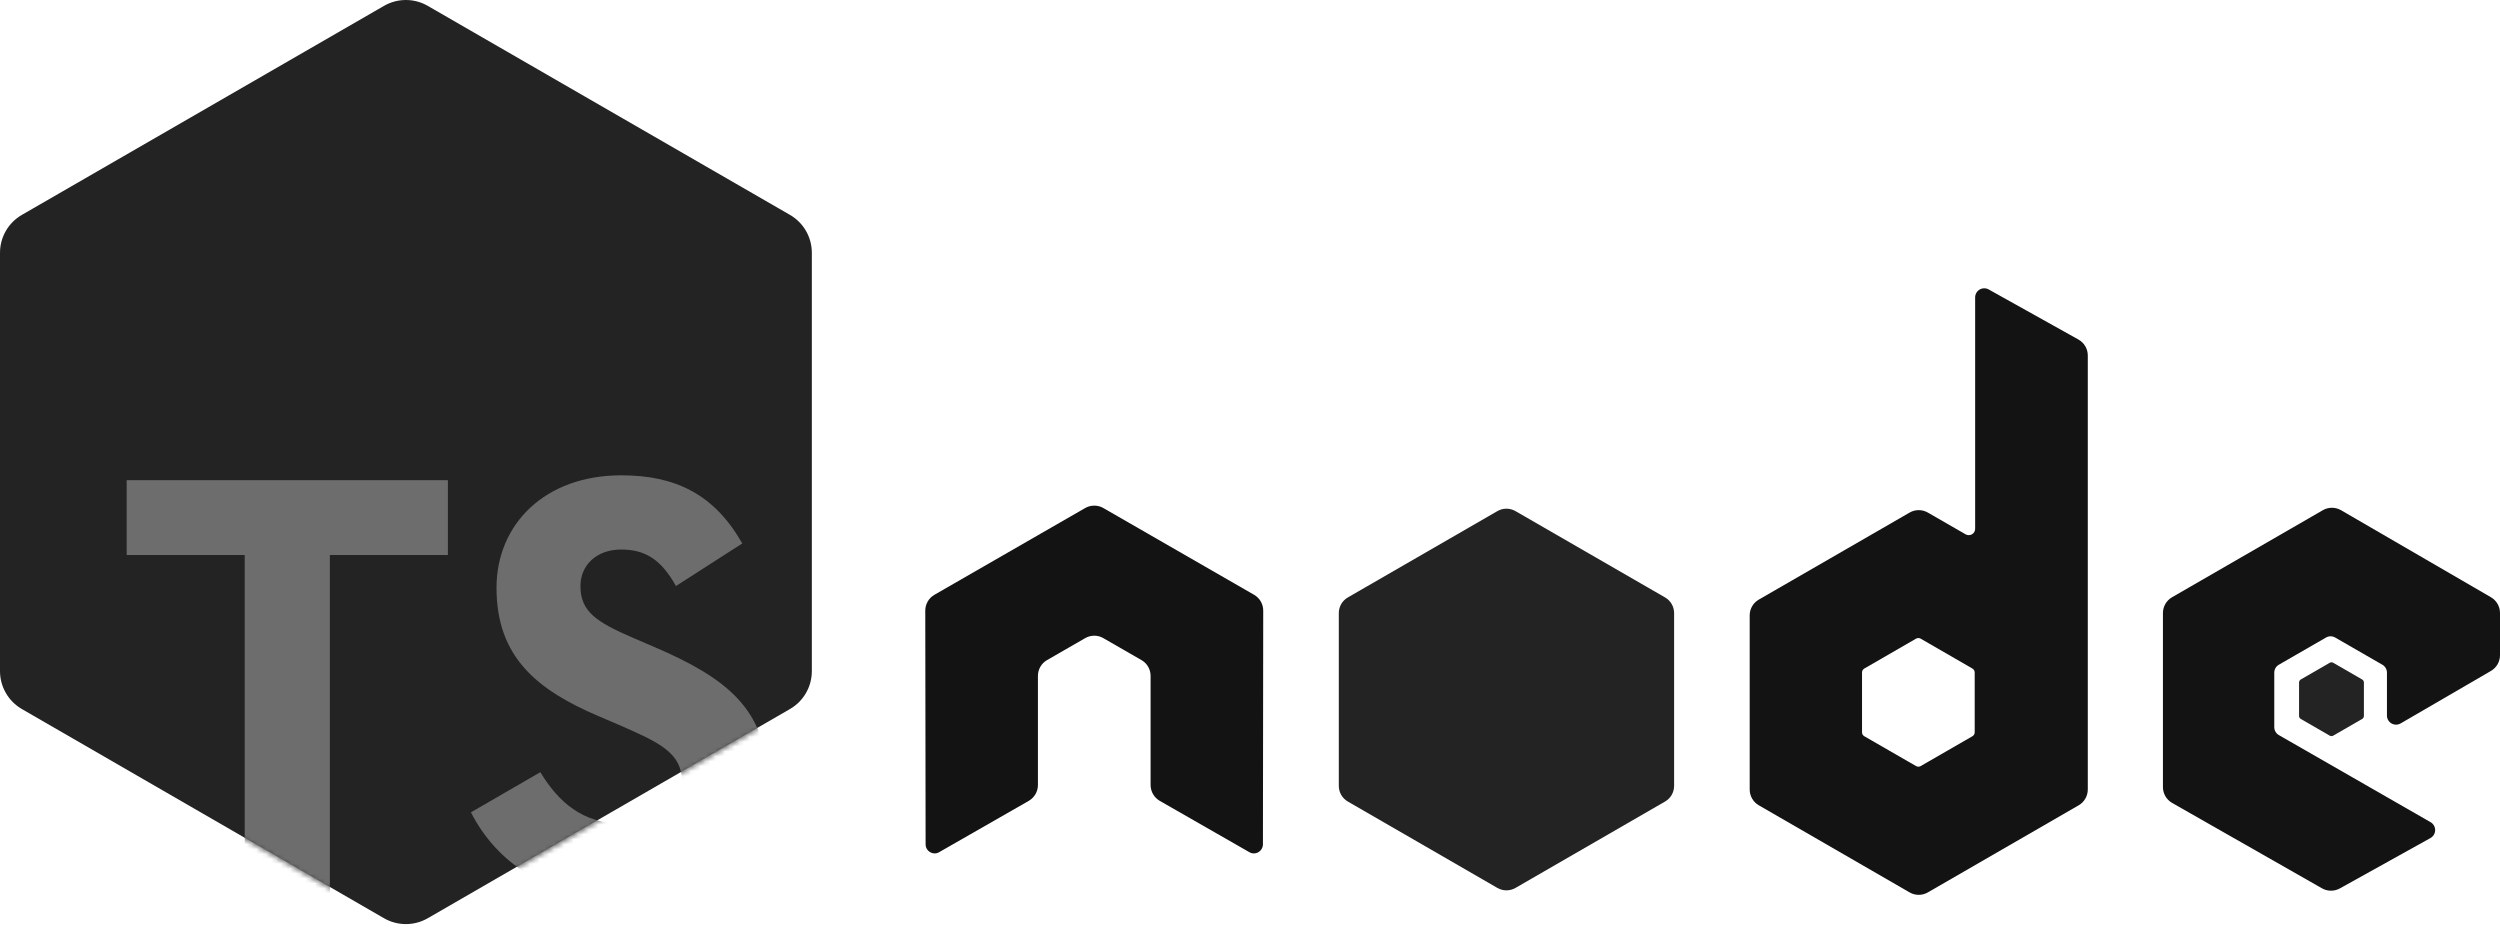 <?xml version="1.0" encoding="UTF-8"?>
<svg width="512px" height="190px" viewBox="0 0 512 190" version="1.1" xmlns="http://www.w3.org/2000/svg" xmlns:xlink="http://www.w3.org/1999/xlink" preserveAspectRatio="xMidYMid">
    <title>ts-node</title>
    <defs>
        <path d="M78.646,1.201 L4.482,44.008 C1.707,45.607 0,48.565 0,51.765 L0,51.765 L0,137.45 C0,140.652 1.707,143.608 4.478,145.211 L4.478,145.211 L78.642,188.053 C81.415,189.655 84.832,189.655 87.606,188.053 L87.606,188.053 L161.785,145.211 C164.558,143.608 166.265,140.652 166.265,137.45 L166.265,137.45 L166.265,51.768 C166.265,48.565 164.558,45.607 161.784,44.008 L161.784,44.008 L87.602,1.201 C86.216,0.399 84.671,0 83.123,0 L83.123,0 C81.576,0 80.029,0.399 78.646,1.201 L78.646,1.201 Z" id="tsnode-path-1"></path>
    </defs>
    <g>
				<path d="M78.645,1.2 L4.481,44.008 C1.707,45.607 0,48.565 0,51.764 L0,137.45 C0,140.652 1.707,143.608 4.478,145.211 L78.641,188.053 C81.414,189.654 84.831,189.654 87.606,188.053 L161.785,145.211 C164.558,143.608 166.265,140.652 166.265,137.45 L166.265,51.768 C166.265,48.565 164.558,45.607 161.784,44.008 L87.602,1.2 C86.217,0.399 84.67,0 83.123,0 C81.577,0 80.029,0.399 78.645,1.2" fill="rgb(35,35,35)"></path>
				<g transform="translate(0, 0.411)">
						<mask id="mask-2" fill="rgb(109,109,109)">
								<use xlink:href="#tsnode-path-1"></use>
						</mask>
						<polygon fill="rgb(109,109,109)" mask="url(#mask-2)" points="50.114 182.649 67.556 182.649 67.556 113.255 91.726 113.255 91.726 97.93 25.944 97.93 25.944 113.255 50.114 113.255"></polygon>
						<path d="M128.221,183.77 C144.791,183.77 157.125,175.174 157.125,159.476 C157.125,144.899 148.778,138.421 133.952,132.067 L129.592,130.198 C122.116,126.958 118.877,124.841 118.877,119.608 C118.877,115.372 122.116,112.133 127.225,112.133 C132.208,112.133 135.448,114.251 138.437,119.608 L152.017,110.887 C146.287,100.796 138.313,96.934 127.225,96.934 C111.652,96.934 101.684,106.901 101.684,119.982 C101.684,134.185 110.032,140.912 122.615,146.27 L126.975,148.138 C134.949,151.627 139.684,153.745 139.684,159.725 C139.684,164.708 135.073,168.322 127.848,168.322 C119.252,168.322 114.393,163.836 110.655,157.731 L96.452,165.954 C101.56,176.045 112.025,183.77 128.221,183.77 Z" fill="rgb(109,109,109)" mask="url(#mask-2)"></path>
				</g>
				<g transform="translate(189.496, 59.045)">
						<path d="M69.213,66.014 C69.213,64.672 68.506,63.438 67.348,62.773 L36.47,45.003 C35.948,44.696 35.362,44.536 34.77,44.512 L34.451,44.512 C33.86,44.536 33.276,44.696 32.745,45.003 L1.867,62.773 C0.716,63.438 0,64.672 0,66.014 L0.068,113.864 C0.068,114.53 0.413,115.148 1,115.475 C1.573,115.819 2.281,115.819 2.852,115.475 L21.203,104.967 C22.363,104.277 23.07,103.062 23.07,101.731 L23.07,79.376 C23.07,78.043 23.775,76.809 24.932,76.147 L32.745,71.647 C33.328,71.31 33.965,71.146 34.615,71.146 C35.251,71.146 35.904,71.31 36.47,71.647 L44.282,76.147 C45.437,76.809 46.146,78.043 46.146,79.376 L46.146,101.731 C46.146,103.062 46.862,104.286 48.015,104.967 L66.361,115.475 C66.937,115.819 67.656,115.819 68.226,115.475 C68.794,115.148 69.152,114.53 69.152,113.864 L69.213,66.014 Z" fill="rgb(19,19,19)"></path>
						<path d="M217.789,0.236 C217.211,-0.086 216.505,-0.078 215.934,0.256 C215.365,0.592 215.014,1.203 215.014,1.865 L215.014,49.252 C215.014,49.718 214.765,50.149 214.363,50.383 C213.959,50.616 213.461,50.616 213.057,50.383 L205.322,45.927 C204.169,45.262 202.749,45.263 201.596,45.929 L170.706,63.755 C169.551,64.421 168.84,65.653 168.84,66.985 L168.84,102.646 C168.84,103.979 169.551,105.21 170.705,105.878 L201.593,123.719 C202.748,124.385 204.17,124.385 205.325,123.719 L236.219,105.878 C237.373,105.21 238.084,103.979 238.084,102.646 L238.084,13.751 C238.084,12.4 237.352,11.152 236.17,10.493 L217.789,0.236 Z M214.922,90.93 C214.922,91.262 214.745,91.571 214.456,91.736 L203.85,97.85 C203.562,98.015 203.207,98.015 202.918,97.85 L192.313,91.736 C192.023,91.571 191.846,91.262 191.846,90.93 L191.846,78.683 C191.846,78.35 192.023,78.042 192.312,77.875 L202.917,71.749 C203.207,71.582 203.562,71.582 203.851,71.749 L214.457,77.875 C214.745,78.042 214.922,78.35 214.922,78.683 L214.922,90.93 Z" fill="rgb(19,19,19)"></path>
						<path d="M320.648,78.362 C321.797,77.695 322.504,76.466 322.504,75.138 L322.504,66.495 C322.504,65.167 321.797,63.937 320.647,63.269 L289.955,45.449 C288.801,44.778 287.375,44.777 286.218,45.446 L255.338,63.272 C254.185,63.939 253.473,65.17 253.473,66.502 L253.473,102.155 C253.473,103.496 254.193,104.732 255.358,105.395 L286.045,122.881 C287.177,123.527 288.564,123.535 289.703,122.902 L308.264,112.585 C308.852,112.258 309.219,111.64 309.222,110.968 C309.227,110.295 308.87,109.672 308.287,109.337 L277.212,91.501 C276.631,91.168 276.275,90.55 276.275,89.882 L276.275,78.709 C276.275,78.043 276.63,77.426 277.208,77.094 L286.879,71.518 C287.454,71.186 288.166,71.186 288.74,71.518 L298.417,77.094 C298.995,77.426 299.351,78.043 299.351,78.709 L299.351,87.5 C299.351,88.168 299.707,88.784 300.285,89.117 C300.864,89.451 301.576,89.449 302.152,89.113 L320.648,78.362 Z" fill="rgb(19,19,19)"></path>
						<path d="M287.631,76.692 C287.852,76.564 288.126,76.564 288.347,76.692 L294.274,80.112 C294.496,80.24 294.632,80.476 294.632,80.732 L294.632,87.577 C294.632,87.832 294.496,88.069 294.274,88.197 L288.347,91.616 C288.126,91.744 287.852,91.744 287.631,91.616 L281.708,88.197 C281.487,88.069 281.35,87.832 281.35,87.577 L281.35,80.732 C281.35,80.476 281.487,80.24 281.708,80.112 L287.631,76.692 Z" fill="rgb(35,35,35)"></path>
						<path d="M117.173,45.629 L86.542,63.31 C85.396,63.97 84.691,65.192 84.691,66.514 L84.691,101.903 C84.691,103.226 85.396,104.447 86.54,105.109 L117.171,122.804 C118.316,123.464 119.728,123.464 120.874,122.804 L151.512,105.109 C152.657,104.447 153.362,103.226 153.362,101.903 L153.362,66.515 C153.362,65.192 152.657,63.97 151.511,63.31 L120.872,45.629 C120.3,45.299 119.661,45.133 119.022,45.133 C118.384,45.133 117.745,45.299 117.173,45.629" fill="rgb(35,35,35)"></path>
				</g>
    </g>
</svg>
